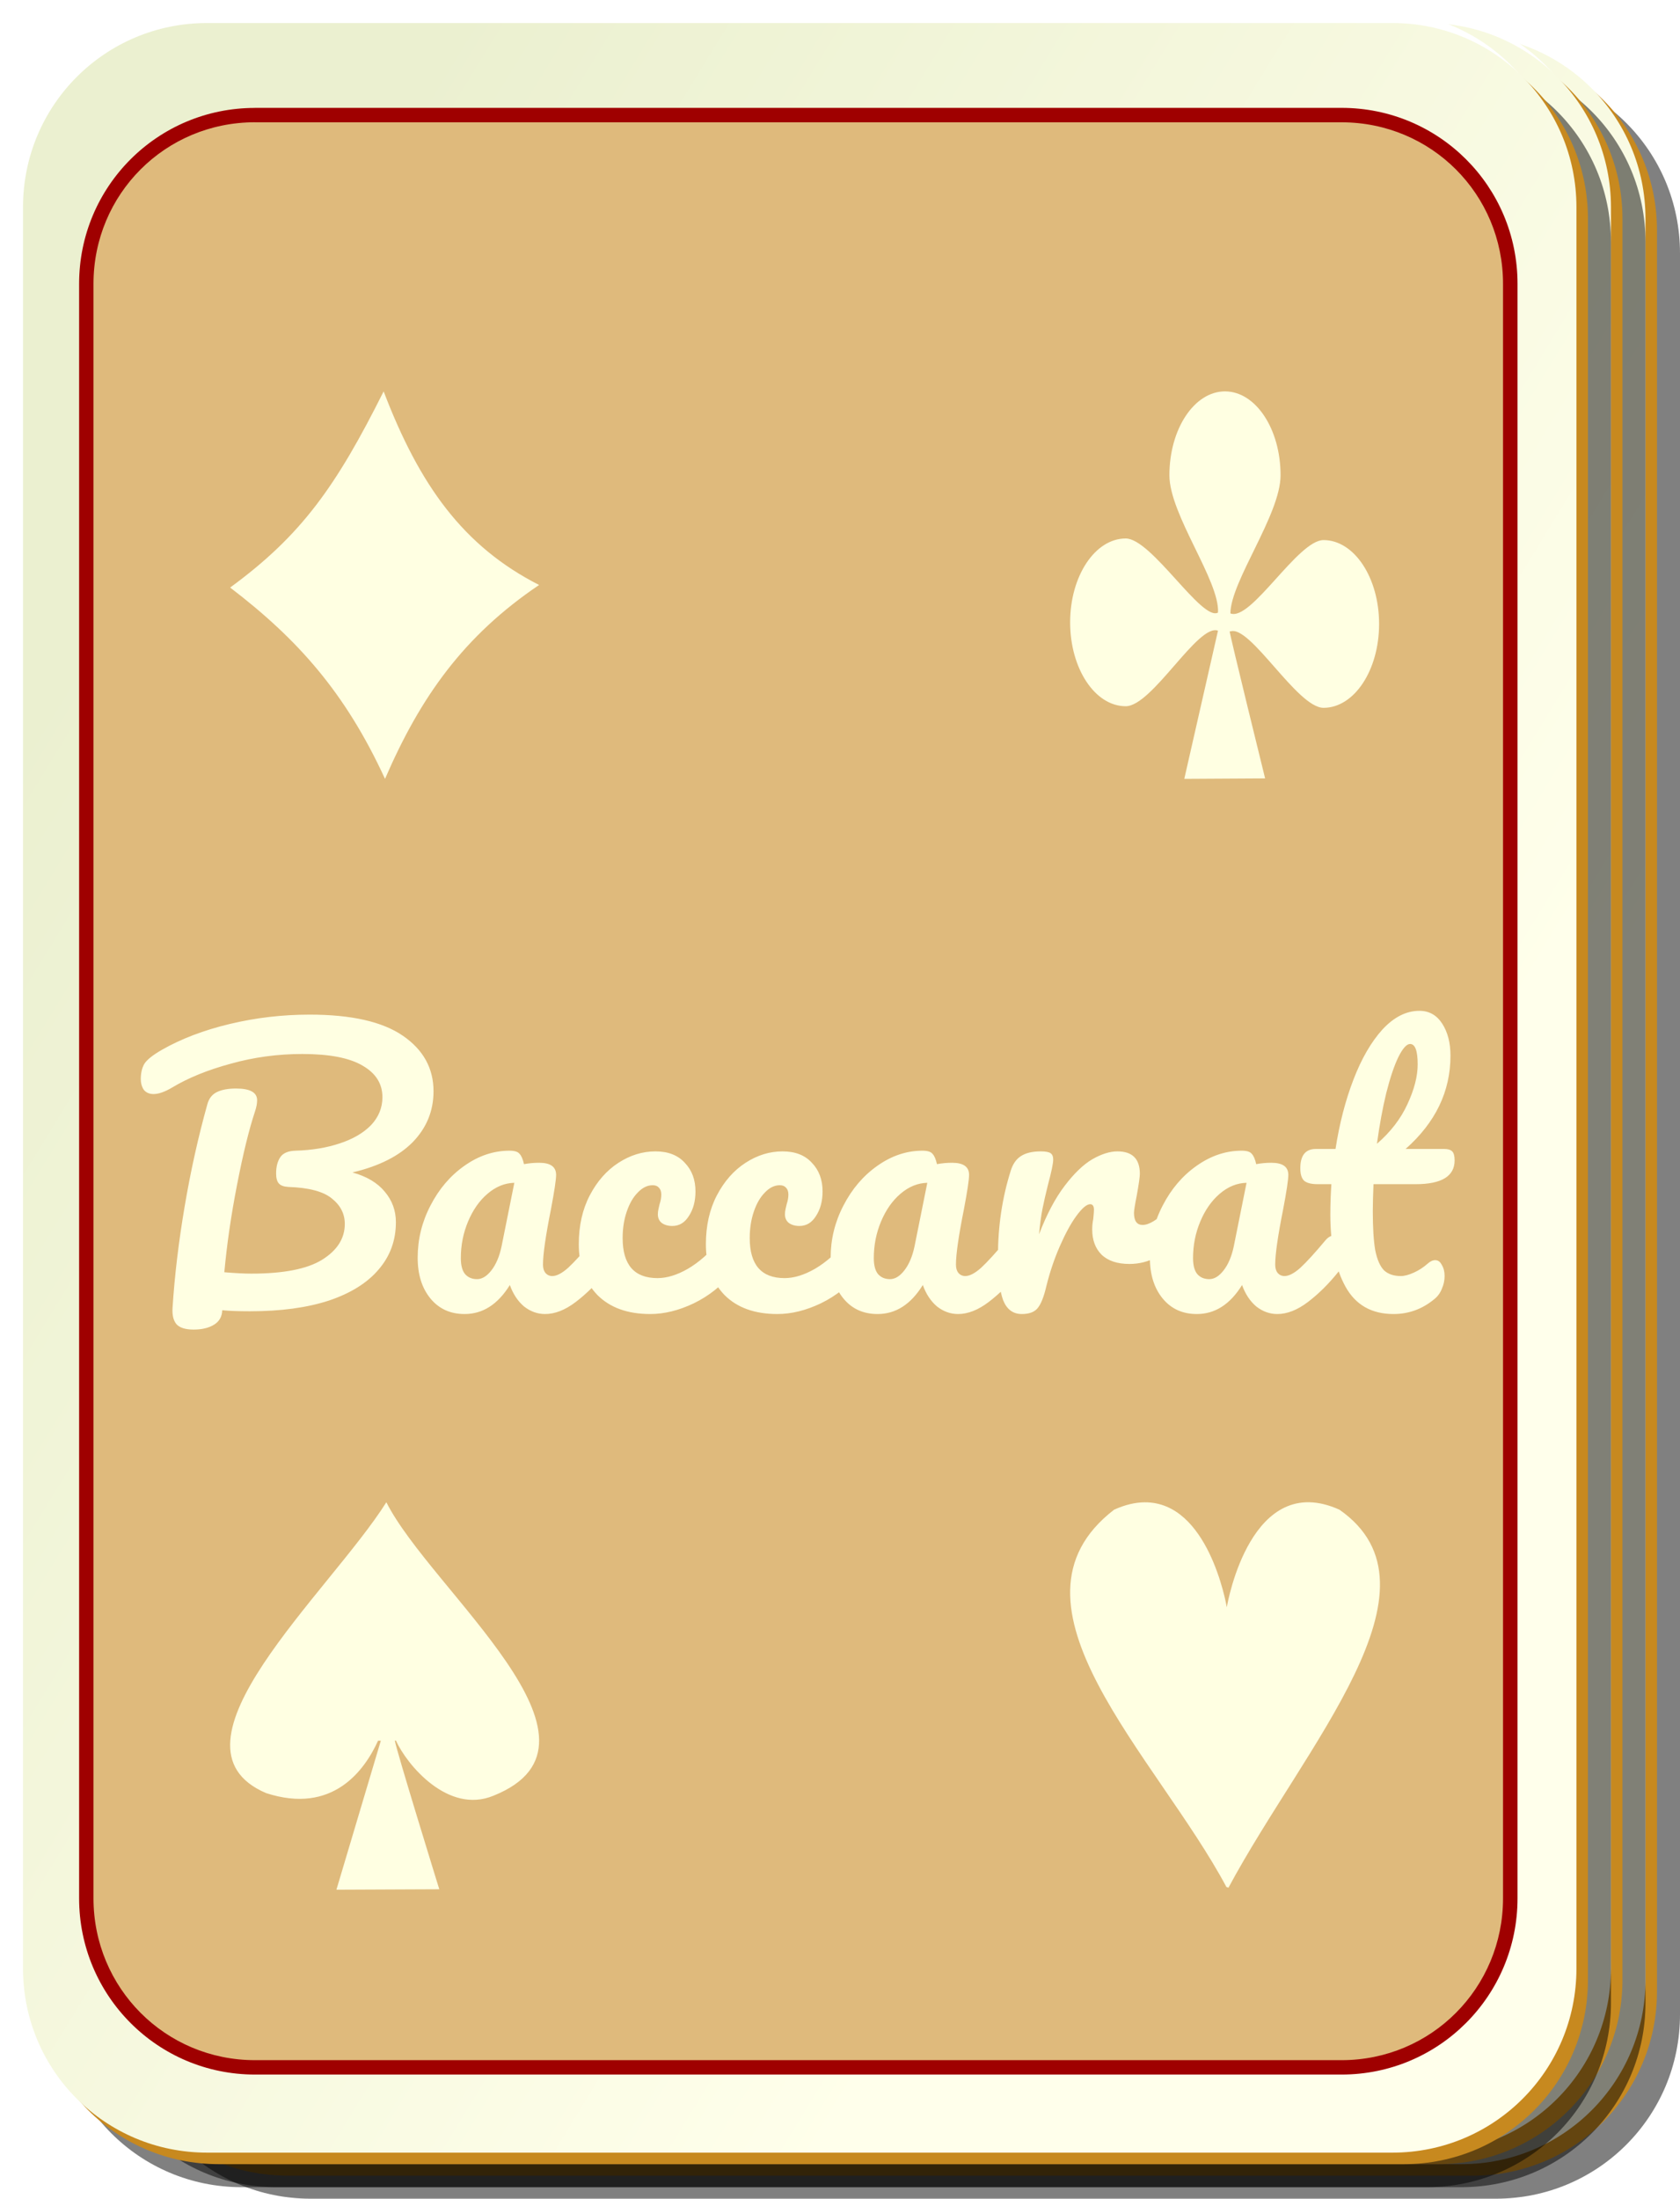<svg viewBox="0 0 146 191" fill="none" xmlns="http://www.w3.org/2000/svg">
<path d="M27 6H130C138.86 6 146 13.136 146 22V175C146 183.86 138.86 191 130 191H27C18.136 191 11 183.86 11 175V22C11 13.136 18.136 6 27 6Z" fill="black" fill-opacity="0.498"/>
<path d="M23 2H126C134.86 2 142 9.136 142 18V171C142 179.86 134.86 187 126 187H23C14.136 187 7 179.86 7 171V18C7 9.136 14.136 2 23 2Z" fill="white"/>
<path d="M25 4H128C136.86 4 144 11.136 144 20V173C144 181.86 136.86 189 128 189H25C16.136 189 9 181.86 9 173V20C9 11.136 16.136 4 25 4Z" fill="#C7891F"/>
<path d="M24 3H127C135.86 3 143 10.136 143 19V172C143 180.86 135.86 188 127 188H24C15.136 188 8 180.86 8 172V19C8 10.136 15.136 3 24 3Z" fill="url(#paint0_linear)"/>
<path d="M24 5H127C135.86 5 143 12.136 143 21V174C143 182.86 135.86 190 127 190H24C15.136 190 8 182.86 8 174V21C8 12.136 15.136 5 24 5Z" fill="black" fill-opacity="0.498"/>
<path d="M20 1H123C131.86 1 139 8.136 139 17V170C139 178.86 131.86 186 123 186H20C11.136 186 4 178.86 4 170V17C4 8.136 11.136 1 20 1Z" fill="white"/>
<path d="M22 3H125C133.86 3 141 10.136 141 19V172C141 180.86 133.86 188 125 188H22C13.136 188 6 180.86 6 172V19C6 10.136 13.136 3 22 3Z" fill="#C7891F"/>
<path d="M21 2H124C132.86 2 140 9.136 140 18V171C140 179.86 132.86 187 124 187H21C12.136 187 5 179.86 5 171V18C5 9.136 12.136 2 21 2Z" fill="url(#paint1_linear)"/>
<path d="M21 5H124C132.86 5 140 12.136 140 21V174C140 182.86 132.86 190 124 190H21C12.136 190 5 182.86 5 174V21C5 12.136 12.136 5 21 5Z" fill="black" fill-opacity="0.498"/>
<path d="M17 1H120C128.86 1 136 8.136 136 17V170C136 178.86 128.86 186 120 186H17C8.136 186 1 178.86 1 170V17C1 8.136 8.136 1 17 1Z" fill="white"/>
<path d="M19 3H122C130.86 3 138 10.136 138 19V172C138 180.86 130.86 188 122 188H19C10.136 188 3 180.86 3 172V19C3 10.136 10.136 3 19 3Z" fill="#C7891F"/>
<path d="M18 2H121C129.86 2 137 9.136 137 18V171C137 179.86 129.86 187 121 187H18C9.136 187 2 179.86 2 171V18C2 9.136 9.136 2 18 2Z" fill="url(#paint2_linear)"/>
<path d="M22.167 10H116.58C124.71 10 131.25 16.541 131.25 24.667V164.917C131.25 173.037 124.71 179.577 116.58 179.577H22.167C14.041 179.577 7.5 173.037 7.5 164.917V24.667C7.5 16.538 14.041 9.997 22.167 9.997V10Z" fill="#DFBA7C"/>
<path d="M22.156 9.375C13.695 9.375 6.875 16.195 6.875 24.656V164.906C6.875 173.366 13.695 180.216 22.156 180.216H116.59C125.05 180.216 131.88 173.366 131.88 164.906V24.656C131.88 16.191 125.05 9.371 116.59 9.371H22.156V9.375ZM22.156 10.625H116.59C124.38 10.625 130.62 16.866 130.62 24.656V164.906C130.62 172.696 124.38 178.966 116.59 178.966H22.156C14.366 178.966 8.125 172.696 8.125 164.906V24.656C8.125 16.862 14.366 10.621 22.156 10.621V10.625Z" fill="#9F0000"/>
<g filter="url(#filter0_d)">
<path d="M37.675 90.8C37.675 92.5 37.075 93.97 35.875 95.21C34.675 96.43 32.925 97.31 30.625 97.85C31.865 98.19 32.805 98.75 33.445 99.53C34.085 100.29 34.405 101.17 34.405 102.17C34.405 103.75 33.905 105.12 32.905 106.28C31.925 107.44 30.485 108.34 28.585 108.98C26.685 109.6 24.395 109.91 21.715 109.91C20.715 109.91 19.915 109.88 19.315 109.82C19.295 110.38 19.055 110.8 18.595 111.08C18.135 111.36 17.545 111.5 16.825 111.5C16.105 111.5 15.605 111.34 15.325 111.02C15.065 110.7 14.955 110.23 14.995 109.61C15.175 106.81 15.525 103.88 16.045 100.82C16.565 97.74 17.225 94.77 18.025 91.91C18.165 91.41 18.445 91.06 18.865 90.86C19.285 90.66 19.835 90.56 20.515 90.56C21.735 90.56 22.345 90.9 22.345 91.58C22.345 91.86 22.285 92.18 22.165 92.54C21.645 94.1 21.125 96.22 20.605 98.9C20.085 101.56 19.715 104.1 19.495 106.52C20.455 106.6 21.235 106.64 21.835 106.64C24.635 106.64 26.685 106.24 27.985 105.44C29.305 104.62 29.965 103.58 29.965 102.32C29.965 101.44 29.585 100.7 28.825 100.1C28.085 99.5 26.835 99.17 25.075 99.11C24.675 99.09 24.395 98.99 24.235 98.81C24.075 98.63 23.995 98.34 23.995 97.94C23.995 97.36 24.115 96.89 24.355 96.53C24.595 96.17 25.035 95.98 25.675 95.96C27.095 95.92 28.375 95.71 29.515 95.33C30.675 94.95 31.585 94.42 32.245 93.74C32.905 93.04 33.235 92.23 33.235 91.31C33.235 90.15 32.665 89.24 31.525 88.58C30.385 87.9 28.635 87.56 26.275 87.56C24.135 87.56 22.065 87.84 20.065 88.4C18.065 88.94 16.365 89.63 14.965 90.47C14.325 90.85 13.785 91.04 13.345 91.04C12.985 91.04 12.705 90.92 12.505 90.68C12.325 90.42 12.235 90.1 12.235 89.72C12.235 89.22 12.335 88.79 12.535 88.43C12.755 88.07 13.265 87.66 14.065 87.2C15.745 86.24 17.715 85.49 19.975 84.95C22.235 84.41 24.545 84.14 26.905 84.14C30.525 84.14 33.225 84.75 35.005 85.97C36.785 87.19 37.675 88.8 37.675 90.8ZM40.378 110.15C39.138 110.15 38.148 109.7 37.408 108.8C36.668 107.9 36.298 106.72 36.298 105.26C36.298 103.66 36.668 102.15 37.408 100.73C38.148 99.29 39.128 98.14 40.348 97.28C41.588 96.4 42.898 95.96 44.278 95.96C44.718 95.96 45.008 96.05 45.148 96.23C45.308 96.39 45.438 96.69 45.538 97.13C45.958 97.05 46.398 97.01 46.858 97.01C47.838 97.01 48.328 97.36 48.328 98.06C48.328 98.48 48.178 99.48 47.878 101.06C47.418 103.36 47.188 104.96 47.188 105.86C47.188 106.16 47.258 106.4 47.398 106.58C47.558 106.76 47.758 106.85 47.998 106.85C48.378 106.85 48.838 106.61 49.378 106.13C49.918 105.63 50.648 104.83 51.568 103.73C51.808 103.45 52.078 103.31 52.378 103.31C52.638 103.31 52.838 103.43 52.978 103.67C53.138 103.91 53.218 104.24 53.218 104.66C53.218 105.46 53.028 106.08 52.648 106.52C51.828 107.54 50.958 108.4 50.038 109.1C49.118 109.8 48.228 110.15 47.368 110.15C46.708 110.15 46.098 109.93 45.538 109.49C44.998 109.03 44.588 108.41 44.308 107.63C43.268 109.31 41.958 110.15 40.378 110.15ZM41.458 107.12C41.898 107.12 42.318 106.86 42.718 106.34C43.118 105.82 43.408 105.13 43.588 104.27L44.698 98.75C43.858 98.77 43.078 99.09 42.358 99.71C41.658 100.31 41.098 101.11 40.678 102.11C40.258 103.11 40.048 104.17 40.048 105.29C40.048 105.91 40.168 106.37 40.408 106.67C40.668 106.97 41.018 107.12 41.458 107.12ZM56.51 110.15C54.55 110.15 53.02 109.6 51.92 108.5C50.84 107.38 50.3 105.91 50.3 104.09C50.3 102.47 50.62 101.05 51.26 99.83C51.9 98.61 52.73 97.67 53.75 97.01C54.77 96.35 55.84 96.02 56.96 96.02C58.06 96.02 58.91 96.35 59.51 97.01C60.13 97.65 60.44 98.48 60.44 99.5C60.44 100.34 60.25 101.05 59.87 101.63C59.51 102.21 59.03 102.5 58.43 102.5C58.05 102.5 57.74 102.41 57.5 102.23C57.28 102.05 57.17 101.8 57.17 101.48C57.17 101.34 57.19 101.18 57.23 101C57.27 100.82 57.3 100.69 57.32 100.61C57.42 100.31 57.47 100.03 57.47 99.77C57.47 99.51 57.4 99.31 57.26 99.17C57.14 99.03 56.96 98.96 56.72 98.96C56.26 98.96 55.83 99.17 55.43 99.59C55.03 99.99 54.71 100.54 54.47 101.24C54.23 101.94 54.11 102.71 54.11 103.55C54.11 105.87 55.12 107.03 57.14 107.03C57.96 107.03 58.84 106.76 59.78 106.22C60.74 105.66 61.68 104.83 62.6 103.73C62.84 103.45 63.11 103.31 63.41 103.31C63.67 103.31 63.87 103.43 64.01 103.67C64.17 103.91 64.25 104.24 64.25 104.66C64.25 105.42 64.06 106.04 63.68 106.52C62.74 107.68 61.61 108.58 60.29 109.22C58.99 109.84 57.73 110.15 56.51 110.15ZM67.555 110.15C65.595 110.15 64.065 109.6 62.965 108.5C61.885 107.38 61.345 105.91 61.345 104.09C61.345 102.47 61.665 101.05 62.305 99.83C62.945 98.61 63.775 97.67 64.795 97.01C65.815 96.35 66.885 96.02 68.005 96.02C69.105 96.02 69.955 96.35 70.555 97.01C71.175 97.65 71.485 98.48 71.485 99.5C71.485 100.34 71.295 101.05 70.915 101.63C70.555 102.21 70.075 102.5 69.475 102.5C69.095 102.5 68.785 102.41 68.545 102.23C68.325 102.05 68.215 101.8 68.215 101.48C68.215 101.34 68.235 101.18 68.275 101C68.315 100.82 68.345 100.69 68.365 100.61C68.465 100.31 68.515 100.03 68.515 99.77C68.515 99.51 68.445 99.31 68.305 99.17C68.185 99.03 68.005 98.96 67.765 98.96C67.305 98.96 66.875 99.17 66.475 99.59C66.075 99.99 65.755 100.54 65.515 101.24C65.275 101.94 65.155 102.71 65.155 103.55C65.155 105.87 66.165 107.03 68.185 107.03C69.005 107.03 69.885 106.76 70.825 106.22C71.785 105.66 72.725 104.83 73.645 103.73C73.885 103.45 74.155 103.31 74.455 103.31C74.715 103.31 74.915 103.43 75.055 103.67C75.215 103.91 75.295 104.24 75.295 104.66C75.295 105.42 75.105 106.04 74.725 106.52C73.785 107.68 72.655 108.58 71.335 109.22C70.035 109.84 68.775 110.15 67.555 110.15ZM76.267 110.15C75.027 110.15 74.037 109.7 73.297 108.8C72.557 107.9 72.187 106.72 72.187 105.26C72.187 103.66 72.557 102.15 73.297 100.73C74.037 99.29 75.017 98.14 76.237 97.28C77.477 96.4 78.787 95.96 80.167 95.96C80.607 95.96 80.897 96.05 81.037 96.23C81.197 96.39 81.327 96.69 81.427 97.13C81.847 97.05 82.287 97.01 82.747 97.01C83.727 97.01 84.217 97.36 84.217 98.06C84.217 98.48 84.067 99.48 83.767 101.06C83.307 103.36 83.077 104.96 83.077 105.86C83.077 106.16 83.147 106.4 83.287 106.58C83.447 106.76 83.647 106.85 83.887 106.85C84.267 106.85 84.727 106.61 85.267 106.13C85.807 105.63 86.537 104.83 87.457 103.73C87.697 103.45 87.967 103.31 88.267 103.31C88.527 103.31 88.727 103.43 88.867 103.67C89.027 103.91 89.107 104.24 89.107 104.66C89.107 105.46 88.917 106.08 88.537 106.52C87.717 107.54 86.847 108.4 85.927 109.1C85.007 109.8 84.117 110.15 83.257 110.15C82.597 110.15 81.987 109.93 81.427 109.49C80.887 109.03 80.477 108.41 80.197 107.63C79.157 109.31 77.847 110.15 76.267 110.15ZM77.347 107.12C77.787 107.12 78.207 106.86 78.607 106.34C79.007 105.82 79.297 105.13 79.477 104.27L80.587 98.75C79.747 98.77 78.967 99.09 78.247 99.71C77.547 100.31 76.987 101.11 76.567 102.11C76.147 103.11 75.937 104.17 75.937 105.29C75.937 105.91 76.057 106.37 76.297 106.67C76.557 106.97 76.907 107.12 77.347 107.12ZM88.799 110.15C88.038 110.15 87.499 109.75 87.178 108.95C86.879 108.15 86.728 106.87 86.728 105.11C86.728 102.51 87.099 100.04 87.838 97.7C88.019 97.12 88.308 96.7 88.709 96.44C89.129 96.16 89.709 96.02 90.448 96.02C90.849 96.02 91.129 96.07 91.288 96.17C91.448 96.27 91.528 96.46 91.528 96.74C91.528 97.06 91.379 97.78 91.079 98.9C90.879 99.7 90.719 100.4 90.599 101C90.478 101.6 90.379 102.34 90.299 103.22C90.959 101.5 91.698 100.1 92.519 99.02C93.338 97.94 94.138 97.17 94.918 96.71C95.719 96.25 96.448 96.02 97.109 96.02C98.409 96.02 99.058 96.67 99.058 97.97C99.058 98.23 98.969 98.86 98.788 99.86C98.629 100.66 98.549 101.16 98.549 101.36C98.549 102.06 98.799 102.41 99.299 102.41C99.859 102.41 100.579 101.97 101.459 101.09C101.719 100.83 101.989 100.7 102.269 100.7C102.529 100.7 102.729 100.82 102.869 101.06C103.029 101.28 103.109 101.58 103.109 101.96C103.109 102.7 102.909 103.28 102.509 103.7C101.949 104.28 101.289 104.78 100.529 105.2C99.788 105.6 98.999 105.8 98.159 105.8C97.099 105.8 96.288 105.53 95.728 104.99C95.189 104.45 94.918 103.72 94.918 102.8C94.918 102.5 94.948 102.2 95.008 101.9C95.049 101.5 95.069 101.23 95.069 101.09C95.069 100.77 94.959 100.61 94.739 100.61C94.439 100.61 94.038 100.95 93.538 101.63C93.058 102.29 92.579 103.17 92.099 104.27C91.618 105.37 91.228 106.53 90.928 107.75C90.709 108.69 90.448 109.33 90.148 109.67C89.868 109.99 89.418 110.15 88.799 110.15ZM104.011 110.15C102.771 110.15 101.781 109.7 101.041 108.8C100.301 107.9 99.931 106.72 99.931 105.26C99.931 103.66 100.301 102.15 101.041 100.73C101.781 99.29 102.761 98.14 103.981 97.28C105.221 96.4 106.531 95.96 107.911 95.96C108.351 95.96 108.641 96.05 108.781 96.23C108.941 96.39 109.071 96.69 109.171 97.13C109.591 97.05 110.031 97.01 110.491 97.01C111.471 97.01 111.961 97.36 111.961 98.06C111.961 98.48 111.811 99.48 111.511 101.06C111.051 103.36 110.821 104.96 110.821 105.86C110.821 106.16 110.891 106.4 111.031 106.58C111.191 106.76 111.391 106.85 111.631 106.85C112.011 106.85 112.471 106.61 113.011 106.13C113.551 105.63 114.281 104.83 115.201 103.73C115.441 103.45 115.711 103.31 116.011 103.31C116.271 103.31 116.471 103.43 116.611 103.67C116.771 103.91 116.851 104.24 116.851 104.66C116.851 105.46 116.661 106.08 116.281 106.52C115.461 107.54 114.591 108.4 113.671 109.1C112.751 109.8 111.861 110.15 111.001 110.15C110.341 110.15 109.731 109.93 109.171 109.49C108.631 109.03 108.221 108.41 107.941 107.63C106.901 109.31 105.591 110.15 104.011 110.15ZM105.091 107.12C105.531 107.12 105.951 106.86 106.351 106.34C106.751 105.82 107.041 105.13 107.221 104.27L108.331 98.75C107.491 98.77 106.711 99.09 105.991 99.71C105.291 100.31 104.731 101.11 104.311 102.11C103.891 103.11 103.681 104.17 103.681 105.29C103.681 105.91 103.801 106.37 104.041 106.67C104.301 106.97 104.651 107.12 105.091 107.12ZM119.363 98.87C119.323 99.87 119.303 100.65 119.303 101.21C119.303 102.65 119.373 103.78 119.513 104.6C119.673 105.4 119.923 105.98 120.263 106.34C120.623 106.68 121.113 106.85 121.733 106.85C122.053 106.85 122.433 106.75 122.873 106.55C123.313 106.35 123.713 106.09 124.073 105.77C124.293 105.57 124.513 105.47 124.733 105.47C124.973 105.47 125.163 105.61 125.303 105.89C125.463 106.15 125.543 106.47 125.543 106.85C125.543 107.23 125.463 107.6 125.303 107.96C125.163 108.32 124.943 108.62 124.643 108.86C123.603 109.72 122.423 110.15 121.103 110.15C119.203 110.15 117.813 109.36 116.933 107.78C116.053 106.18 115.613 104.1 115.613 101.54C115.613 100.66 115.643 99.77 115.703 98.87H114.533C113.933 98.87 113.523 98.76 113.303 98.54C113.103 98.32 113.003 97.97 113.003 97.49C113.003 96.37 113.453 95.81 114.353 95.81H116.063C116.403 93.61 116.923 91.6 117.623 89.78C118.323 87.96 119.163 86.51 120.143 85.43C121.143 84.35 122.213 83.81 123.353 83.81C124.193 83.81 124.853 84.18 125.333 84.92C125.813 85.66 126.053 86.59 126.053 87.71C126.053 90.81 124.753 93.51 122.153 95.81H125.513C125.833 95.81 126.063 95.88 126.203 96.02C126.343 96.16 126.413 96.42 126.413 96.8C126.413 98.18 125.283 98.87 123.023 98.87H119.363ZM122.543 86.69C122.243 86.69 121.903 87.07 121.523 87.83C121.163 88.57 120.813 89.61 120.473 90.95C120.153 92.27 119.883 93.74 119.663 95.36C120.843 94.34 121.723 93.2 122.303 91.94C122.903 90.66 123.203 89.5 123.203 88.46C123.203 87.28 122.983 86.69 122.543 86.69Z" fill="#FFFFE2"/>
</g>
<g filter="url(#filter1_d)">
<path fill-rule="evenodd" clip-rule="evenodd" d="M33.34 30C29.214 38.245 26.205 42.498 20 47.04C25.872 51.527 30.013 56.164 33.46 63.66C36.539 56.539 40.307 51.23 46.85 46.817C40.268 43.468 36.457 38.163 33.34 30V30Z" fill="#FFFFE2"/>
</g>
<g filter="url(#filter2_d)">
<path fill-rule="evenodd" clip-rule="evenodd" d="M99.481 126.506C98.677 126.51 97.794 126.707 96.819 127.148C86.176 135.345 100.523 148.57 106.582 159.924L106.76 159.982C113.417 147.571 126.093 133.914 116.406 127.148C108.735 123.685 106.684 135.207 106.614 135.622C106.551 135.257 104.984 126.468 99.481 126.506Z" fill="#FFFFE2"/>
</g>
<g filter="url(#filter3_d)">
<path fill-rule="evenodd" clip-rule="evenodd" d="M33.576 126.5C28.646 134.324 13.536 147.647 23.116 151.763C28.926 153.655 31.686 149.779 32.856 147.214H33.096L29.236 160.16L38.176 160.12C38.176 160.12 34.326 147.675 34.316 147.202H34.406C35.356 149.298 38.946 153.639 42.896 151.988C54.436 147.35 37.436 134.163 33.576 126.5V126.5Z" fill="#FFFFE2"/>
</g>
<g filter="url(#filter4_d)">
<path fill-rule="evenodd" clip-rule="evenodd" d="M106.457 30C103.791 30 101.627 33.264 101.627 37.286C101.627 40.713 106.019 46.478 105.849 49.216C104.439 49.998 100.082 42.778 97.83 42.778C95.163 42.778 93 46.042 93 50.064C93 54.086 95.163 57.35 97.83 57.35C100.142 57.35 104.106 50.136 105.849 50.787L102.92 63.66L109.944 63.619C109.944 63.619 106.867 51.138 106.863 50.842H106.918V50.856C108.625 50.217 112.724 57.489 115.02 57.489C117.687 57.489 119.85 54.225 119.85 50.203C119.85 46.181 117.687 42.917 115.02 42.917C112.778 42.917 108.712 50.018 106.927 49.285C106.952 46.48 111.287 40.709 111.287 37.286C111.287 33.264 109.124 30 106.457 30V30Z" fill="#FFFFE2"/>
</g>
<defs>
<filter id="filter0_d" x="8.235" y="83.81" width="122.178" height="35.69" filterUnits="userSpaceOnUse" color-interpolation-filters="sRGB">
<feFlood flood-opacity="0" result="BackgroundImageFix"/>
<feColorMatrix in="SourceAlpha" type="matrix" values="0 0 0 0 0 0 0 0 0 0 0 0 0 0 0 0 0 0 127 0"/>
<feOffset dy="4"/>
<feGaussianBlur stdDeviation="2"/>
<feColorMatrix type="matrix" values="0 0 0 0 0 0 0 0 0 0 0 0 0 0 0 0 0 0 0.25 0"/>
<feBlend mode="normal" in2="BackgroundImageFix" result="effect1_dropShadow"/>
<feBlend mode="normal" in="SourceGraphic" in2="effect1_dropShadow" result="shape"/>
</filter>
<filter id="filter1_d" x="16" y="30" width="34.85" height="41.66" filterUnits="userSpaceOnUse" color-interpolation-filters="sRGB">
<feFlood flood-opacity="0" result="BackgroundImageFix"/>
<feColorMatrix in="SourceAlpha" type="matrix" values="0 0 0 0 0 0 0 0 0 0 0 0 0 0 0 0 0 0 127 0"/>
<feOffset dy="4"/>
<feGaussianBlur stdDeviation="2"/>
<feColorMatrix type="matrix" values="0 0 0 0 0 0 0 0 0 0 0 0 0 0 0 0 0 0 0.25 0"/>
<feBlend mode="normal" in2="BackgroundImageFix" result="effect1_dropShadow"/>
<feBlend mode="normal" in="SourceGraphic" in2="effect1_dropShadow" result="shape"/>
</filter>
<filter id="filter2_d" x="89" y="126.5" width="34.925" height="41.483" filterUnits="userSpaceOnUse" color-interpolation-filters="sRGB">
<feFlood flood-opacity="0" result="BackgroundImageFix"/>
<feColorMatrix in="SourceAlpha" type="matrix" values="0 0 0 0 0 0 0 0 0 0 0 0 0 0 0 0 0 0 127 0"/>
<feOffset dy="4"/>
<feGaussianBlur stdDeviation="2"/>
<feColorMatrix type="matrix" values="0 0 0 0 0 0 0 0 0 0 0 0 0 0 0 0 0 0 0.25 0"/>
<feBlend mode="normal" in2="BackgroundImageFix" result="effect1_dropShadow"/>
<feBlend mode="normal" in="SourceGraphic" in2="effect1_dropShadow" result="shape"/>
</filter>
<filter id="filter3_d" x="16" y="126.5" width="34.852" height="41.66" filterUnits="userSpaceOnUse" color-interpolation-filters="sRGB">
<feFlood flood-opacity="0" result="BackgroundImageFix"/>
<feColorMatrix in="SourceAlpha" type="matrix" values="0 0 0 0 0 0 0 0 0 0 0 0 0 0 0 0 0 0 127 0"/>
<feOffset dy="4"/>
<feGaussianBlur stdDeviation="2"/>
<feColorMatrix type="matrix" values="0 0 0 0 0 0 0 0 0 0 0 0 0 0 0 0 0 0 0.25 0"/>
<feBlend mode="normal" in2="BackgroundImageFix" result="effect1_dropShadow"/>
<feBlend mode="normal" in="SourceGraphic" in2="effect1_dropShadow" result="shape"/>
</filter>
<filter id="filter4_d" x="89" y="30" width="34.85" height="41.66" filterUnits="userSpaceOnUse" color-interpolation-filters="sRGB">
<feFlood flood-opacity="0" result="BackgroundImageFix"/>
<feColorMatrix in="SourceAlpha" type="matrix" values="0 0 0 0 0 0 0 0 0 0 0 0 0 0 0 0 0 0 127 0"/>
<feOffset dy="4"/>
<feGaussianBlur stdDeviation="2"/>
<feColorMatrix type="matrix" values="0 0 0 0 0 0 0 0 0 0 0 0 0 0 0 0 0 0 0.25 0"/>
<feBlend mode="normal" in2="BackgroundImageFix" result="effect1_dropShadow"/>
<feBlend mode="normal" in="SourceGraphic" in2="effect1_dropShadow" result="shape"/>
</filter>
<linearGradient id="paint0_linear" x1="8" y1="63.1" x2="115" y2="128.7" gradientUnits="userSpaceOnUse">
<stop stop-color="#EBF0D0"/>
<stop offset="1" stop-color="#FFFFEB"/>
</linearGradient>
<linearGradient id="paint1_linear" x1="5" y1="62.1" x2="112" y2="127.7" gradientUnits="userSpaceOnUse">
<stop stop-color="#EBF0D0"/>
<stop offset="1" stop-color="#FFFFEB"/>
</linearGradient>
<linearGradient id="paint2_linear" x1="2" y1="62.1" x2="109" y2="127.7" gradientUnits="userSpaceOnUse">
<stop stop-color="#EBF0D0"/>
<stop offset="1" stop-color="#FFFFEB"/>
</linearGradient>
</defs>
</svg>
